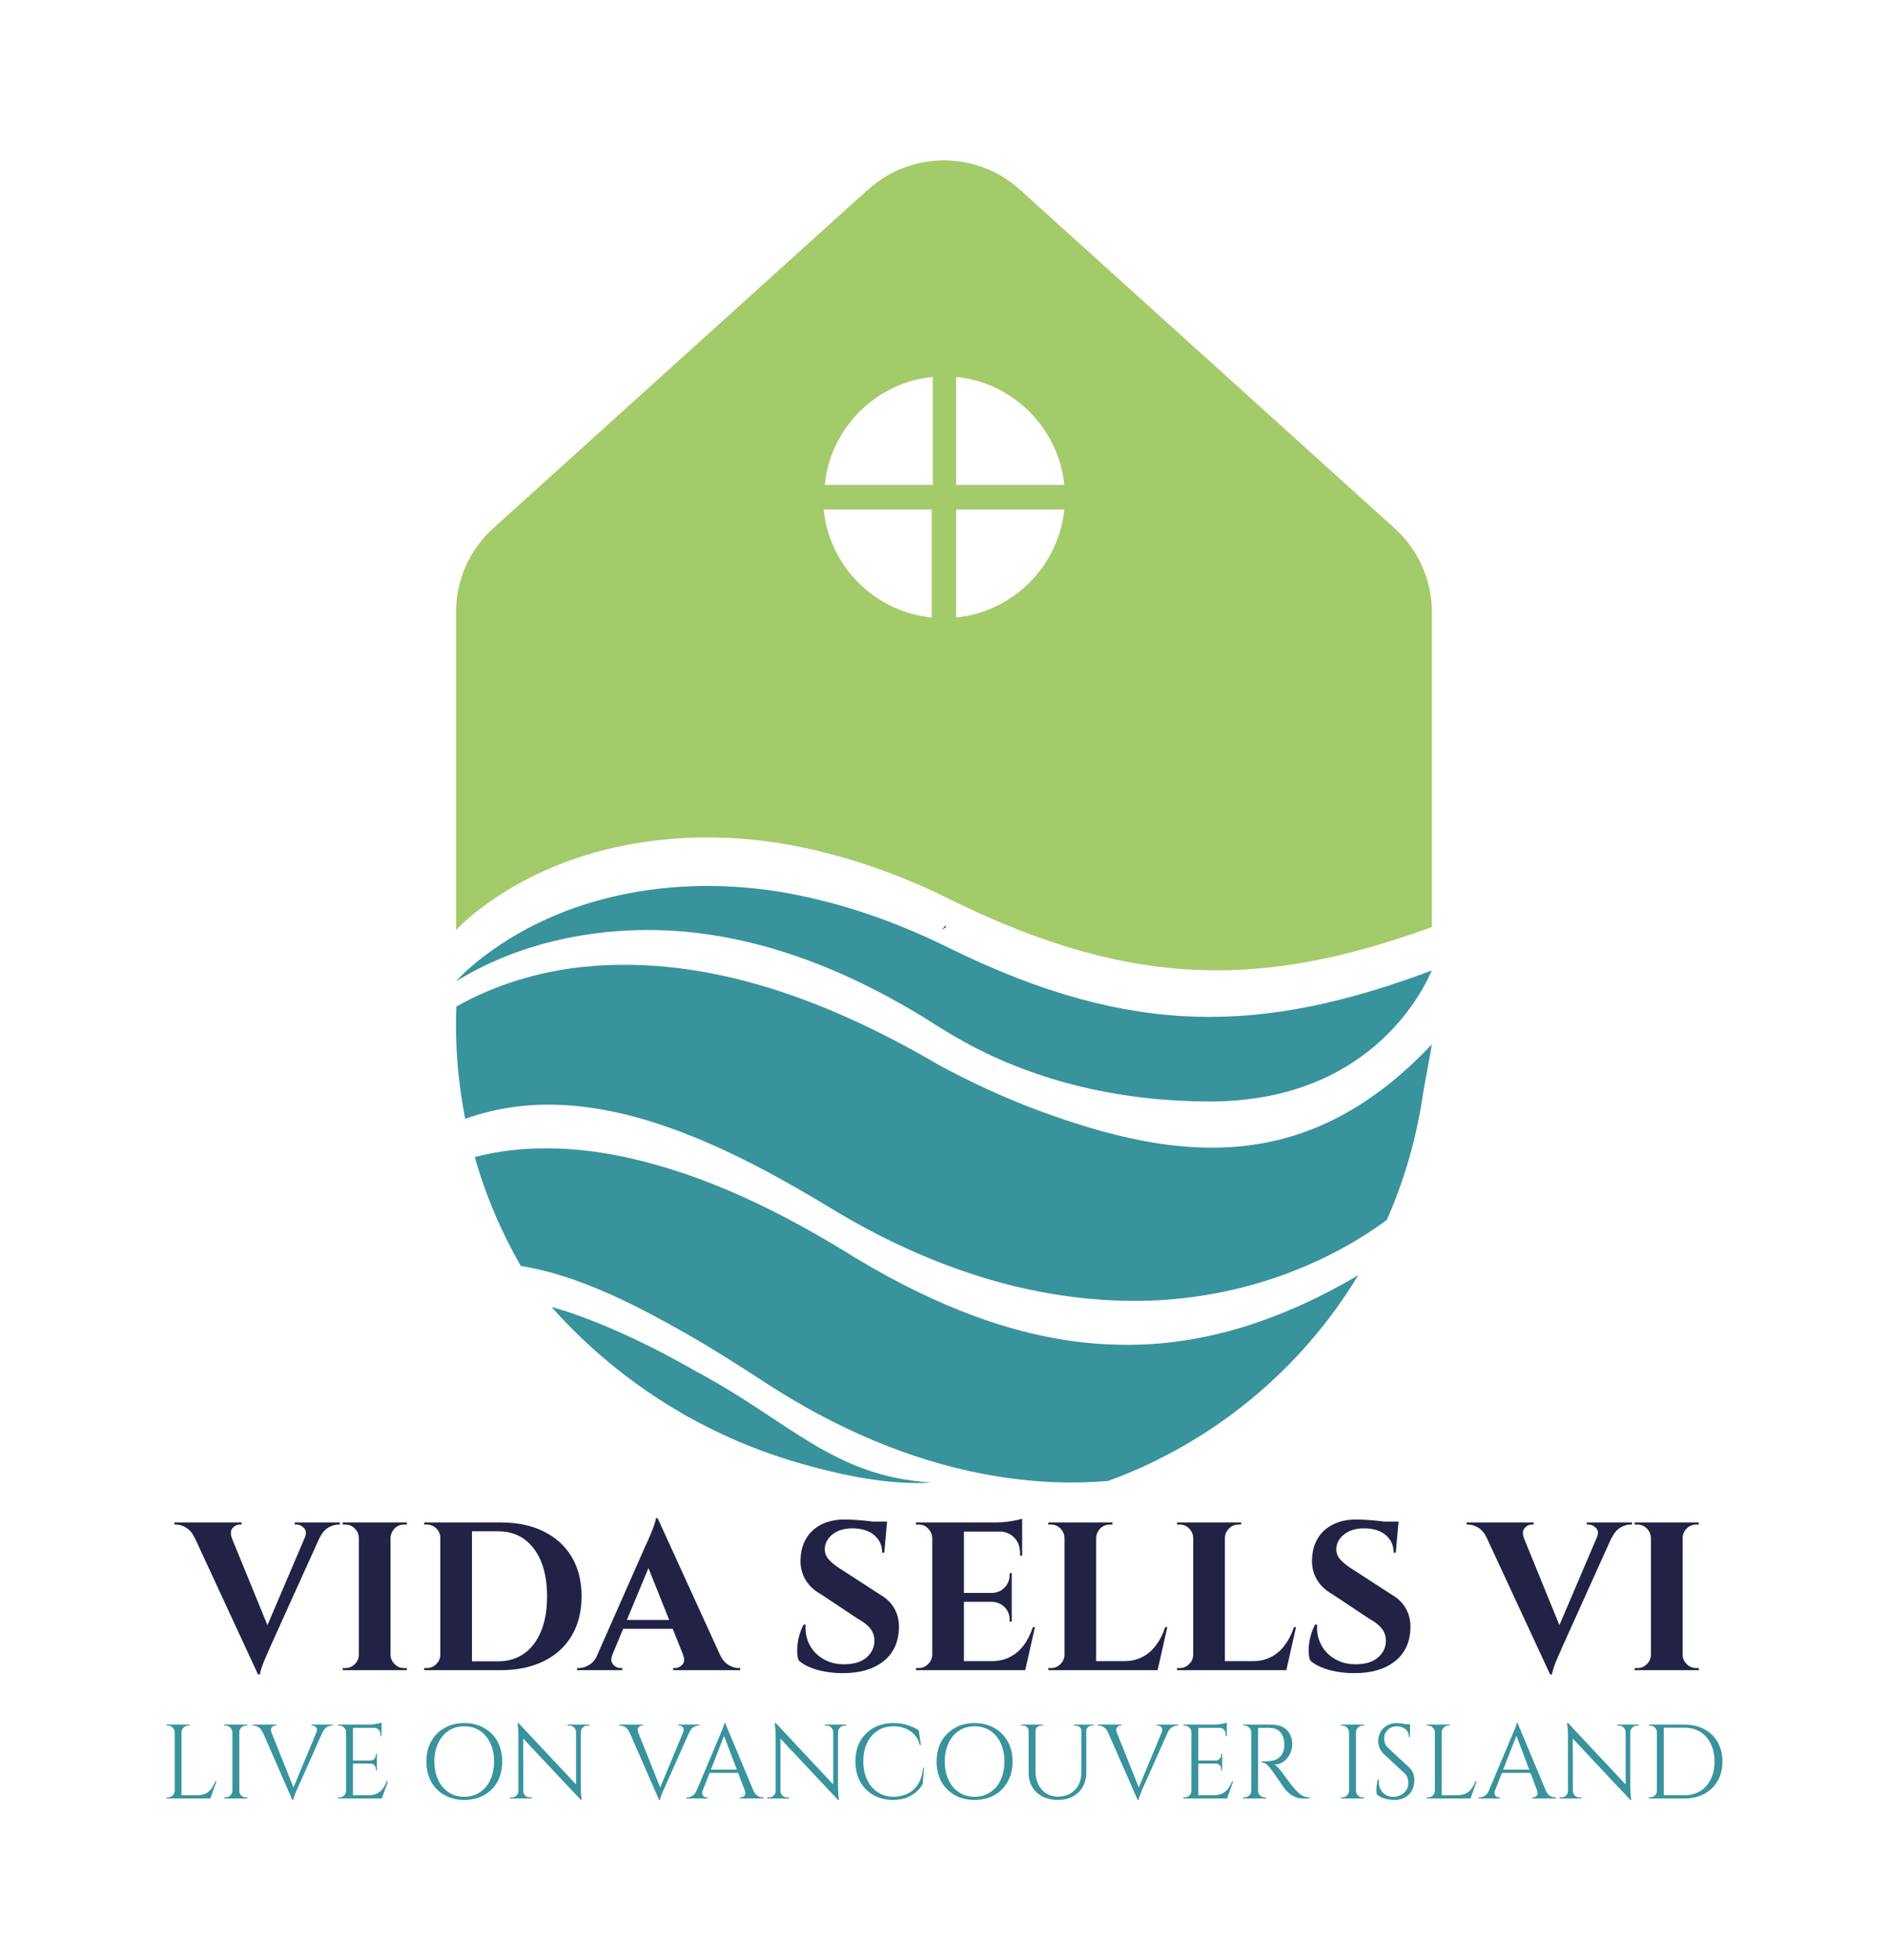 <svg xmlns="http://www.w3.org/2000/svg" version="1.1" xmlns:xlink="http://www.w3.org/1999/xlink" xmlns:svgjs="http://svgjs.dev/svgjs" viewBox="0 0 13.421 13.933"><g transform="matrix(1,0,0,1,1.139,10.791)"><g><path d=" M 0.695 1.11 L 0.199 0.039 L 0.467 0.039 L 0.787 0.821 L 0.695 1.11 M 0.695 1.11 L 0.691 0.927 L 1.072 0.034 L 1.18 0.034 L 0.782 0.914 Q 0.779 0.923 0.768 0.947 Q 0.757 0.972 0.743 1.004 Q 0.73 1.035 0.72 1.064 Q 0.71 1.094 0.709 1.11 L 0.695 1.11 M 1.027 0.14 Q 1.046 0.095 1.022 0.07 Q 0.998 0.045 0.97 0.045 L 0.956 0.045 L 0.956 0.03 L 1.277 0.03 L 1.277 0.045 Q 1.277 0.045 1.27 0.045 Q 1.264 0.045 1.264 0.045 Q 1.231 0.045 1.194 0.067 Q 1.157 0.089 1.133 0.14 L 1.027 0.14 M 0.509 0.14 L 0.245 0.14 Q 0.221 0.089 0.184 0.067 Q 0.148 0.045 0.113 0.045 Q 0.113 0.045 0.107 0.045 Q 0.101 0.045 0.101 0.045 L 0.101 0.03 L 0.578 0.03 L 0.578 0.045 L 0.565 0.045 Q 0.536 0.045 0.514 0.07 Q 0.493 0.095 0.509 0.14 M 1.637 0.03 L 1.637 1.08 L 1.412 1.08 L 1.412 0.03 L 1.637 0.03 M 1.417 0.971 L 1.417 1.08 L 1.297 1.08 L 1.297 1.065 Q 1.297 1.065 1.306 1.065 Q 1.316 1.065 1.316 1.065 Q 1.355 1.065 1.383 1.037 Q 1.411 1.01 1.412 0.971 L 1.417 0.971 M 1.417 0.14 L 1.412 0.14 Q 1.411 0.101 1.383 0.073 Q 1.355 0.045 1.316 0.045 Q 1.316 0.045 1.306 0.045 Q 1.297 0.045 1.297 0.045 L 1.297 0.03 L 1.417 0.03 L 1.417 0.14 M 1.633 0.971 L 1.637 0.971 Q 1.639 1.01 1.666 1.037 Q 1.694 1.065 1.733 1.065 Q 1.733 1.065 1.742 1.065 Q 1.751 1.065 1.753 1.065 L 1.753 1.08 L 1.633 1.08 L 1.633 0.971 M 1.633 0.14 L 1.633 0.03 L 1.753 0.03 L 1.753 0.045 Q 1.751 0.045 1.742 0.045 Q 1.733 0.045 1.733 0.045 Q 1.694 0.045 1.666 0.073 Q 1.639 0.101 1.637 0.14 L 1.633 0.14 M 2.42 0.03 Q 2.597 0.03 2.726 0.094 Q 2.855 0.158 2.925 0.275 Q 2.995 0.393 2.995 0.555 Q 2.995 0.717 2.925 0.835 Q 2.855 0.953 2.726 1.016 Q 2.597 1.08 2.42 1.08 L 2.063 1.08 L 2.062 1.017 Q 2.105 1.017 2.152 1.017 Q 2.2 1.017 2.244 1.017 Q 2.288 1.017 2.324 1.017 Q 2.36 1.017 2.381 1.017 Q 2.402 1.017 2.402 1.017 Q 2.51 1.017 2.588 0.961 Q 2.666 0.905 2.708 0.801 Q 2.75 0.698 2.75 0.555 Q 2.75 0.413 2.708 0.309 Q 2.666 0.206 2.588 0.149 Q 2.51 0.093 2.402 0.093 Q 2.402 0.093 2.38 0.093 Q 2.359 0.093 2.321 0.093 Q 2.284 0.093 2.237 0.093 Q 2.191 0.093 2.141 0.093 Q 2.092 0.093 2.047 0.093 L 2.047 0.03 L 2.42 0.03 M 2.216 0.03 L 2.216 1.08 L 1.991 1.08 L 1.991 0.03 L 2.216 0.03 M 1.996 0.971 L 1.996 1.08 L 1.876 1.08 L 1.876 1.065 Q 1.876 1.065 1.885 1.065 Q 1.895 1.065 1.895 1.065 Q 1.934 1.065 1.962 1.037 Q 1.99 1.01 1.991 0.971 L 1.996 0.971 M 1.996 0.14 L 1.991 0.14 Q 1.991 0.101 1.963 0.073 Q 1.934 0.045 1.895 0.045 Q 1.895 0.045 1.886 0.045 Q 1.877 0.045 1.877 0.045 L 1.876 0.03 L 1.996 0.03 L 1.996 0.14 M 3.536 0 L 4.025 1.071 L 3.757 1.071 L 3.445 0.29 L 3.536 0 M 3.214 0.971 Q 3.202 1.001 3.209 1.022 Q 3.217 1.042 3.235 1.054 Q 3.253 1.065 3.271 1.065 L 3.284 1.065 L 3.284 1.08 L 2.963 1.08 L 2.963 1.065 Q 2.963 1.065 2.97 1.065 Q 2.977 1.065 2.977 1.065 Q 3.011 1.065 3.048 1.043 Q 3.085 1.022 3.109 0.971 L 3.214 0.971 M 3.536 0 L 3.542 0.183 L 3.17 1.076 L 3.061 1.076 L 3.449 0.197 Q 3.454 0.188 3.465 0.163 Q 3.476 0.138 3.489 0.107 Q 3.502 0.075 3.512 0.046 Q 3.523 0.016 3.523 0 L 3.536 0 M 3.694 0.723 L 3.694 0.786 L 3.253 0.786 L 3.253 0.723 L 3.694 0.723 M 3.716 0.971 L 3.979 0.971 Q 4.004 1.022 4.04 1.043 Q 4.076 1.065 4.111 1.065 Q 4.111 1.065 4.117 1.065 Q 4.123 1.065 4.123 1.065 L 4.123 1.08 L 3.646 1.08 L 3.646 1.065 L 3.659 1.065 Q 3.689 1.065 3.712 1.04 Q 3.734 1.016 3.716 0.971 M 4.868 0.009 Q 4.898 0.009 4.942 0.012 Q 4.987 0.015 5.034 0.02 Q 5.081 0.026 5.116 0.031 Q 5.152 0.036 5.165 0.042 L 5.147 0.245 L 5.132 0.245 Q 5.132 0.167 5.074 0.119 Q 5.017 0.072 4.921 0.072 Q 4.834 0.072 4.78 0.114 Q 4.727 0.156 4.724 0.216 Q 4.723 0.261 4.753 0.294 Q 4.783 0.327 4.829 0.356 L 5.116 0.542 Q 5.185 0.581 5.22 0.644 Q 5.255 0.707 5.251 0.791 Q 5.243 0.938 5.138 1.019 Q 5.033 1.101 4.853 1.101 Q 4.787 1.101 4.725 1.09 Q 4.663 1.079 4.615 1.058 Q 4.567 1.038 4.538 1.01 Q 4.526 0.977 4.528 0.93 Q 4.529 0.884 4.542 0.836 Q 4.555 0.788 4.574 0.756 L 4.588 0.756 Q 4.582 0.833 4.615 0.898 Q 4.649 0.963 4.714 1.001 Q 4.78 1.04 4.87 1.038 Q 4.969 1.036 5.023 0.988 Q 5.077 0.939 5.077 0.87 Q 5.077 0.824 5.049 0.786 Q 5.021 0.749 4.958 0.714 L 4.696 0.54 Q 4.616 0.495 4.58 0.425 Q 4.544 0.354 4.553 0.272 Q 4.559 0.194 4.598 0.134 Q 4.637 0.075 4.705 0.042 Q 4.774 0.009 4.868 0.009 M 5.167 0.024 L 5.164 0.056 L 4.987 0.056 L 4.987 0.024 L 5.167 0.024 M 5.713 0.03 L 5.713 1.08 L 5.488 1.08 L 5.488 0.03 L 5.713 0.03 M 6.109 1.016 L 6.145 1.08 L 5.708 1.08 L 5.708 1.016 L 6.109 1.016 M 6.053 0.531 L 6.053 0.594 L 5.708 0.594 L 5.708 0.531 L 6.053 0.531 M 6.127 0.03 L 6.127 0.095 L 5.708 0.095 L 5.708 0.03 L 6.127 0.03 M 6.218 0.774 L 6.149 1.08 L 5.855 1.08 L 5.909 1.016 Q 5.984 1.016 6.041 0.986 Q 6.098 0.957 6.139 0.902 Q 6.179 0.848 6.203 0.774 L 6.218 0.774 M 6.053 0.591 L 6.053 0.735 L 6.038 0.735 L 6.038 0.722 Q 6.038 0.667 6.002 0.632 Q 5.966 0.596 5.911 0.594 L 5.911 0.591 L 6.053 0.591 M 6.053 0.39 L 6.053 0.534 L 5.911 0.534 L 5.911 0.531 Q 5.966 0.53 6.002 0.493 Q 6.038 0.456 6.038 0.402 L 6.038 0.39 L 6.053 0.39 M 6.127 0.09 L 6.127 0.266 L 6.112 0.266 L 6.112 0.248 Q 6.112 0.179 6.07 0.137 Q 6.029 0.095 5.959 0.093 L 5.959 0.09 L 6.127 0.09 M 6.127 0.003 L 6.127 0.046 L 5.944 0.03 Q 5.977 0.03 6.013 0.026 Q 6.05 0.021 6.082 0.015 Q 6.113 0.009 6.127 0.003 M 5.492 0.971 L 5.492 1.08 L 5.372 1.08 L 5.372 1.065 Q 5.372 1.065 5.382 1.065 Q 5.392 1.065 5.392 1.065 Q 5.431 1.065 5.458 1.037 Q 5.486 1.01 5.488 0.971 L 5.492 0.971 M 5.492 0.14 L 5.488 0.14 Q 5.486 0.101 5.458 0.073 Q 5.431 0.045 5.392 0.045 Q 5.392 0.045 5.382 0.045 Q 5.372 0.045 5.372 0.045 L 5.372 0.03 L 5.492 0.03 L 5.492 0.14 M 6.653 0.03 L 6.653 1.08 L 6.428 1.08 L 6.428 0.03 L 6.653 0.03 M 7.049 1.016 L 7.085 1.08 L 6.649 1.08 L 6.649 1.016 L 7.049 1.016 M 7.159 0.774 L 7.09 1.08 L 6.796 1.08 L 6.85 1.016 Q 6.925 1.016 6.982 0.986 Q 7.039 0.957 7.079 0.902 Q 7.12 0.848 7.144 0.774 L 7.159 0.774 M 6.433 0.971 L 6.433 1.08 L 6.313 1.08 L 6.313 1.065 Q 6.313 1.065 6.322 1.065 Q 6.332 1.065 6.332 1.065 Q 6.371 1.065 6.399 1.037 Q 6.427 1.01 6.428 0.971 L 6.433 0.971 M 6.433 0.14 L 6.428 0.14 Q 6.427 0.101 6.399 0.073 Q 6.371 0.045 6.332 0.045 Q 6.332 0.045 6.322 0.045 Q 6.313 0.045 6.313 0.045 L 6.313 0.03 L 6.433 0.03 L 6.433 0.14 M 6.649 0.14 L 6.649 0.03 L 6.769 0.03 L 6.769 0.045 Q 6.767 0.045 6.758 0.045 Q 6.749 0.045 6.749 0.045 Q 6.71 0.045 6.682 0.073 Q 6.655 0.101 6.653 0.14 L 6.649 0.14 M 7.568 0.03 L 7.568 1.08 L 7.343 1.08 L 7.343 0.03 L 7.568 0.03 M 7.964 1.016 L 8 1.08 L 7.564 1.08 L 7.564 1.016 L 7.964 1.016 M 8.074 0.774 L 8.005 1.08 L 7.711 1.08 L 7.765 1.016 Q 7.84 1.016 7.897 0.986 Q 7.954 0.957 7.994 0.902 Q 8.035 0.848 8.059 0.774 L 8.074 0.774 M 7.348 0.971 L 7.348 1.08 L 7.228 1.08 L 7.228 1.065 Q 7.228 1.065 7.238 1.065 Q 7.247 1.065 7.247 1.065 Q 7.286 1.065 7.314 1.037 Q 7.342 1.01 7.343 0.971 L 7.348 0.971 M 7.348 0.14 L 7.343 0.14 Q 7.342 0.101 7.314 0.073 Q 7.286 0.045 7.247 0.045 Q 7.247 0.045 7.238 0.045 Q 7.228 0.045 7.228 0.045 L 7.228 0.03 L 7.348 0.03 L 7.348 0.14 M 7.564 0.14 L 7.564 0.03 L 7.684 0.03 L 7.684 0.045 Q 7.682 0.045 7.673 0.045 Q 7.664 0.045 7.664 0.045 Q 7.625 0.045 7.598 0.073 Q 7.57 0.101 7.568 0.14 L 7.564 0.14 M 8.504 0.009 Q 8.534 0.009 8.579 0.012 Q 8.623 0.015 8.67 0.02 Q 8.717 0.026 8.753 0.031 Q 8.788 0.036 8.801 0.042 L 8.783 0.245 L 8.768 0.245 Q 8.768 0.167 8.711 0.119 Q 8.653 0.072 8.557 0.072 Q 8.47 0.072 8.417 0.114 Q 8.363 0.156 8.36 0.216 Q 8.359 0.261 8.389 0.294 Q 8.419 0.327 8.465 0.356 L 8.752 0.542 Q 8.821 0.581 8.856 0.644 Q 8.891 0.707 8.887 0.791 Q 8.879 0.938 8.774 1.019 Q 8.669 1.101 8.489 1.101 Q 8.423 1.101 8.361 1.09 Q 8.299 1.079 8.251 1.058 Q 8.203 1.038 8.174 1.01 Q 8.162 0.977 8.164 0.93 Q 8.165 0.884 8.178 0.836 Q 8.191 0.788 8.21 0.756 L 8.224 0.756 Q 8.218 0.833 8.252 0.898 Q 8.285 0.963 8.351 1.001 Q 8.416 1.04 8.506 1.038 Q 8.605 1.036 8.659 0.988 Q 8.713 0.939 8.713 0.87 Q 8.713 0.824 8.685 0.786 Q 8.657 0.749 8.594 0.714 L 8.332 0.54 Q 8.252 0.495 8.216 0.425 Q 8.18 0.354 8.189 0.272 Q 8.195 0.194 8.234 0.134 Q 8.273 0.075 8.342 0.042 Q 8.41 0.009 8.504 0.009 M 8.803 0.024 L 8.8 0.056 L 8.623 0.056 L 8.623 0.024 L 8.803 0.024 M 9.88 1.11 L 9.383 0.039 L 9.652 0.039 L 9.971 0.821 L 9.88 1.11 M 9.88 1.11 L 9.875 0.927 L 10.256 0.034 L 10.364 0.034 L 9.967 0.914 Q 9.964 0.923 9.953 0.947 Q 9.941 0.972 9.928 1.004 Q 9.914 1.035 9.905 1.064 Q 9.895 1.094 9.893 1.11 L 9.88 1.11 M 10.211 0.14 Q 10.231 0.095 10.207 0.07 Q 10.183 0.045 10.154 0.045 L 10.141 0.045 L 10.141 0.03 L 10.462 0.03 L 10.462 0.045 Q 10.462 0.045 10.455 0.045 Q 10.448 0.045 10.448 0.045 Q 10.415 0.045 10.379 0.067 Q 10.342 0.089 10.318 0.14 L 10.211 0.14 M 9.694 0.14 L 9.43 0.14 Q 9.406 0.089 9.369 0.067 Q 9.332 0.045 9.298 0.045 Q 9.298 0.045 9.292 0.045 Q 9.286 0.045 9.286 0.045 L 9.286 0.03 L 9.763 0.03 L 9.763 0.045 L 9.749 0.045 Q 9.721 0.045 9.699 0.07 Q 9.677 0.095 9.694 0.14 M 10.822 0.03 L 10.822 1.08 L 10.597 1.08 L 10.597 0.03 L 10.822 0.03 M 10.601 0.971 L 10.601 1.08 L 10.481 1.08 L 10.481 1.065 Q 10.481 1.065 10.491 1.065 Q 10.501 1.065 10.501 1.065 Q 10.54 1.065 10.568 1.037 Q 10.595 1.01 10.597 0.971 L 10.601 0.971 M 10.601 0.14 L 10.597 0.14 Q 10.595 0.101 10.568 0.073 Q 10.54 0.045 10.501 0.045 Q 10.501 0.045 10.491 0.045 Q 10.481 0.045 10.481 0.045 L 10.481 0.03 L 10.601 0.03 L 10.601 0.14 M 10.817 0.971 L 10.822 0.971 Q 10.823 1.01 10.851 1.037 Q 10.879 1.065 10.918 1.065 Q 10.918 1.065 10.927 1.065 Q 10.936 1.065 10.937 1.065 L 10.937 1.08 L 10.817 1.08 L 10.817 0.971 M 10.817 0.14 L 10.817 0.03 L 10.937 0.03 L 10.937 0.045 Q 10.936 0.045 10.927 0.045 Q 10.918 0.045 10.918 0.045 Q 10.879 0.045 10.851 0.073 Q 10.823 0.101 10.822 0.14 L 10.817 0.14" fill="#212245" fill-rule="nonzero"></path></g><g><path d=" M 0.151 1.467 L 0.151 1.992 L 0.103 1.992 L 0.103 1.467 L 0.151 1.467 M 0.354 1.969 L 0.354 1.992 L 0.149 1.992 L 0.149 1.969 L 0.354 1.969 M 0.4 1.87 L 0.356 1.992 L 0.232 1.992 L 0.259 1.969 Q 0.298 1.969 0.324 1.956 Q 0.349 1.944 0.364 1.921 Q 0.38 1.899 0.392 1.87 L 0.4 1.87 M 0.105 1.937 L 0.105 1.992 L 0.045 1.992 L 0.045 1.984 Q 0.045 1.984 0.05 1.984 Q 0.055 1.984 0.055 1.984 Q 0.074 1.984 0.088 1.971 Q 0.102 1.957 0.103 1.937 L 0.105 1.937 M 0.105 1.522 L 0.103 1.522 Q 0.102 1.502 0.088 1.488 Q 0.074 1.474 0.055 1.474 Q 0.055 1.474 0.05 1.474 Q 0.045 1.474 0.045 1.474 L 0.045 1.467 L 0.105 1.467 L 0.105 1.522 M 0.149 1.522 L 0.149 1.467 L 0.209 1.467 L 0.209 1.474 Q 0.208 1.474 0.204 1.474 Q 0.2 1.474 0.2 1.474 Q 0.18 1.474 0.166 1.488 Q 0.152 1.502 0.151 1.522 L 0.149 1.522 M 0.562 1.467 L 0.562 1.992 L 0.513 1.992 L 0.513 1.467 L 0.562 1.467 M 0.515 1.937 L 0.515 1.992 L 0.455 1.992 L 0.455 1.984 Q 0.455 1.984 0.46 1.984 Q 0.465 1.984 0.465 1.984 Q 0.484 1.984 0.498 1.971 Q 0.512 1.957 0.513 1.937 L 0.515 1.937 M 0.515 1.522 L 0.513 1.522 Q 0.512 1.502 0.498 1.488 Q 0.484 1.474 0.465 1.474 Q 0.465 1.474 0.46 1.474 Q 0.455 1.474 0.455 1.474 L 0.455 1.467 L 0.515 1.467 L 0.515 1.522 M 0.559 1.937 L 0.562 1.937 Q 0.562 1.957 0.576 1.971 Q 0.59 1.984 0.61 1.984 Q 0.61 1.984 0.614 1.984 Q 0.619 1.984 0.619 1.984 L 0.619 1.992 L 0.559 1.992 L 0.559 1.937 M 0.559 1.522 L 0.559 1.467 L 0.619 1.467 L 0.619 1.474 Q 0.619 1.474 0.614 1.474 Q 0.61 1.474 0.61 1.474 Q 0.59 1.474 0.576 1.488 Q 0.562 1.502 0.562 1.522 L 0.559 1.522 M 0.939 2.002 L 0.707 1.471 L 0.77 1.471 L 0.954 1.931 L 0.939 2.002 M 0.939 2.002 L 0.932 1.95 L 1.132 1.469 L 1.177 1.469 L 0.974 1.925 Q 0.974 1.925 0.969 1.935 Q 0.965 1.944 0.96 1.957 Q 0.954 1.971 0.95 1.984 Q 0.946 1.996 0.946 2.002 L 0.939 2.002 M 1.111 1.521 Q 1.119 1.498 1.108 1.486 Q 1.097 1.474 1.082 1.474 L 1.076 1.474 L 1.076 1.467 L 1.226 1.467 L 1.226 1.474 Q 1.226 1.474 1.223 1.474 Q 1.22 1.474 1.22 1.474 Q 1.203 1.474 1.184 1.485 Q 1.166 1.496 1.154 1.522 L 1.111 1.521 M 0.791 1.521 L 0.728 1.522 Q 0.717 1.496 0.698 1.485 Q 0.68 1.474 0.662 1.474 Q 0.662 1.474 0.659 1.474 Q 0.656 1.474 0.656 1.474 L 0.656 1.467 L 0.825 1.467 L 0.825 1.474 L 0.818 1.474 Q 0.804 1.474 0.793 1.486 Q 0.782 1.498 0.791 1.521 M 1.37 1.467 L 1.37 1.992 L 1.321 1.992 L 1.321 1.467 L 1.37 1.467 M 1.573 1.969 L 1.573 1.992 L 1.368 1.992 L 1.368 1.969 L 1.573 1.969 M 1.54 1.722 L 1.54 1.744 L 1.368 1.744 L 1.368 1.722 L 1.54 1.722 M 1.573 1.467 L 1.573 1.49 L 1.368 1.49 L 1.368 1.467 L 1.573 1.467 M 1.619 1.87 L 1.575 1.992 L 1.45 1.992 L 1.478 1.969 Q 1.517 1.969 1.542 1.956 Q 1.567 1.944 1.583 1.921 Q 1.599 1.899 1.611 1.87 L 1.619 1.87 M 1.54 1.743 L 1.54 1.792 L 1.533 1.792 L 1.533 1.781 Q 1.533 1.766 1.522 1.755 Q 1.512 1.744 1.497 1.744 L 1.497 1.743 L 1.54 1.743 M 1.54 1.674 L 1.54 1.723 L 1.497 1.723 L 1.497 1.722 Q 1.512 1.721 1.522 1.71 Q 1.533 1.699 1.533 1.684 L 1.533 1.674 L 1.54 1.674 M 1.573 1.488 L 1.573 1.548 L 1.565 1.548 L 1.565 1.534 Q 1.565 1.516 1.552 1.503 Q 1.54 1.49 1.521 1.489 L 1.521 1.488 L 1.573 1.488 M 1.573 1.453 L 1.573 1.475 L 1.481 1.467 Q 1.498 1.467 1.516 1.465 Q 1.534 1.462 1.55 1.459 Q 1.566 1.456 1.573 1.453 M 1.324 1.937 L 1.324 1.992 L 1.264 1.992 L 1.264 1.984 Q 1.264 1.984 1.269 1.984 Q 1.274 1.984 1.274 1.984 Q 1.293 1.984 1.307 1.971 Q 1.321 1.957 1.321 1.937 L 1.324 1.937 M 1.324 1.522 L 1.321 1.522 Q 1.321 1.502 1.307 1.488 Q 1.293 1.474 1.274 1.474 Q 1.274 1.474 1.269 1.474 Q 1.264 1.474 1.264 1.474 L 1.264 1.467 L 1.324 1.467 L 1.324 1.522 M 2.161 1.456 Q 2.241 1.456 2.302 1.491 Q 2.363 1.525 2.397 1.586 Q 2.431 1.648 2.431 1.729 Q 2.431 1.811 2.397 1.873 Q 2.363 1.934 2.302 1.968 Q 2.241 2.002 2.161 2.002 Q 2.081 2.002 2.021 1.968 Q 1.96 1.934 1.926 1.873 Q 1.892 1.811 1.892 1.729 Q 1.892 1.648 1.926 1.586 Q 1.96 1.525 2.021 1.491 Q 2.081 1.456 2.161 1.456 M 2.161 1.98 Q 2.225 1.98 2.272 1.948 Q 2.32 1.917 2.346 1.861 Q 2.373 1.804 2.373 1.729 Q 2.373 1.654 2.346 1.598 Q 2.32 1.542 2.272 1.51 Q 2.225 1.479 2.161 1.479 Q 2.098 1.479 2.05 1.51 Q 2.003 1.542 1.976 1.598 Q 1.949 1.654 1.949 1.729 Q 1.949 1.804 1.976 1.861 Q 2.003 1.917 2.05 1.948 Q 2.098 1.98 2.161 1.98 M 2.547 1.456 L 2.983 1.921 L 2.99 2.002 L 2.554 1.538 L 2.547 1.456 M 2.549 1.939 L 2.549 1.992 L 2.486 1.992 L 2.486 1.984 Q 2.486 1.984 2.493 1.984 Q 2.5 1.984 2.501 1.984 Q 2.519 1.984 2.533 1.971 Q 2.546 1.957 2.546 1.939 L 2.549 1.939 M 2.581 1.939 Q 2.581 1.957 2.594 1.971 Q 2.608 1.984 2.627 1.984 Q 2.627 1.984 2.634 1.984 Q 2.641 1.984 2.641 1.984 L 2.641 1.992 L 2.579 1.992 L 2.579 1.939 L 2.581 1.939 M 2.547 1.456 L 2.58 1.498 L 2.581 1.992 L 2.546 1.992 L 2.546 1.549 Q 2.546 1.511 2.543 1.483 Q 2.54 1.456 2.54 1.456 L 2.547 1.456 M 2.99 1.467 L 2.99 1.906 Q 2.99 1.93 2.991 1.953 Q 2.993 1.975 2.994 1.989 Q 2.996 2.002 2.996 2.002 L 2.99 2.002 L 2.956 1.963 L 2.956 1.467 L 2.99 1.467 M 3.05 1.467 L 3.05 1.474 Q 3.05 1.474 3.043 1.474 Q 3.036 1.474 3.036 1.474 Q 3.017 1.474 3.004 1.488 Q 2.99 1.501 2.99 1.52 L 2.987 1.52 L 2.987 1.467 L 3.05 1.467 M 2.895 1.467 L 2.957 1.467 L 2.957 1.52 L 2.956 1.52 Q 2.955 1.501 2.942 1.488 Q 2.929 1.474 2.909 1.474 Q 2.909 1.474 2.903 1.474 Q 2.896 1.474 2.895 1.474 L 2.895 1.467 M 3.546 2.002 L 3.314 1.471 L 3.377 1.471 L 3.561 1.931 L 3.546 2.002 M 3.546 2.002 L 3.539 1.95 L 3.739 1.469 L 3.784 1.469 L 3.581 1.925 Q 3.581 1.925 3.576 1.935 Q 3.572 1.944 3.567 1.957 Q 3.561 1.971 3.557 1.984 Q 3.553 1.996 3.553 2.002 L 3.546 2.002 M 3.718 1.521 Q 3.726 1.498 3.715 1.486 Q 3.704 1.474 3.689 1.474 L 3.683 1.474 L 3.683 1.467 L 3.833 1.467 L 3.833 1.474 Q 3.833 1.474 3.83 1.474 Q 3.827 1.474 3.827 1.474 Q 3.81 1.474 3.791 1.485 Q 3.773 1.496 3.761 1.522 L 3.718 1.521 M 3.398 1.521 L 3.335 1.522 Q 3.324 1.496 3.305 1.485 Q 3.287 1.474 3.269 1.474 Q 3.269 1.474 3.266 1.474 Q 3.263 1.474 3.263 1.474 L 3.263 1.467 L 3.432 1.467 L 3.432 1.474 L 3.425 1.474 Q 3.411 1.474 3.4 1.486 Q 3.389 1.498 3.398 1.521 M 4.016 1.456 L 4.238 1.987 L 4.175 1.987 L 4.001 1.528 L 4.016 1.456 M 3.855 1.937 Q 3.85 1.952 3.854 1.963 Q 3.857 1.973 3.866 1.979 Q 3.875 1.984 3.884 1.984 L 3.89 1.984 L 3.89 1.992 L 3.74 1.992 L 3.74 1.984 Q 3.74 1.984 3.743 1.984 Q 3.746 1.984 3.746 1.984 Q 3.764 1.984 3.782 1.974 Q 3.8 1.963 3.812 1.937 L 3.855 1.937 M 4.016 1.456 L 4.023 1.509 L 3.835 1.99 L 3.79 1.99 L 3.982 1.534 Q 3.982 1.534 3.986 1.524 Q 3.99 1.515 3.996 1.501 Q 4.001 1.488 4.005 1.475 Q 4.01 1.462 4.01 1.456 L 4.016 1.456 M 4.122 1.787 L 4.122 1.81 L 3.887 1.81 L 3.887 1.787 L 4.122 1.787 M 4.156 1.937 L 4.217 1.937 Q 4.229 1.963 4.247 1.974 Q 4.266 1.984 4.283 1.984 Q 4.283 1.984 4.286 1.984 Q 4.289 1.984 4.289 1.984 L 4.289 1.992 L 4.121 1.992 L 4.121 1.984 L 4.127 1.984 Q 4.142 1.984 4.153 1.972 Q 4.164 1.96 4.156 1.937 M 4.376 1.456 L 4.811 1.921 L 4.818 2.002 L 4.382 1.538 L 4.376 1.456 M 4.377 1.939 L 4.377 1.992 L 4.315 1.992 L 4.315 1.984 Q 4.315 1.984 4.322 1.984 Q 4.328 1.984 4.329 1.984 Q 4.348 1.984 4.361 1.971 Q 4.375 1.957 4.375 1.939 L 4.377 1.939 M 4.409 1.939 Q 4.409 1.957 4.423 1.971 Q 4.436 1.984 4.455 1.984 Q 4.456 1.984 4.463 1.984 Q 4.469 1.984 4.469 1.984 L 4.469 1.992 L 4.407 1.992 L 4.407 1.939 L 4.409 1.939 M 4.376 1.456 L 4.409 1.498 L 4.409 1.992 L 4.375 1.992 L 4.375 1.549 Q 4.375 1.511 4.371 1.483 Q 4.368 1.456 4.368 1.456 L 4.376 1.456 M 4.818 1.467 L 4.818 1.906 Q 4.818 1.93 4.82 1.953 Q 4.821 1.975 4.823 1.989 Q 4.825 2.002 4.825 2.002 L 4.818 2.002 L 4.784 1.963 L 4.784 1.467 L 4.818 1.467 M 4.878 1.467 L 4.878 1.474 Q 4.878 1.474 4.871 1.474 Q 4.865 1.474 4.865 1.474 Q 4.846 1.474 4.832 1.488 Q 4.819 1.501 4.818 1.52 L 4.816 1.52 L 4.816 1.467 L 4.878 1.467 M 4.724 1.467 L 4.786 1.467 L 4.786 1.52 L 4.784 1.52 Q 4.784 1.501 4.77 1.488 Q 4.757 1.474 4.738 1.474 Q 4.738 1.474 4.731 1.474 Q 4.724 1.474 4.724 1.474 L 4.724 1.467 M 5.429 1.773 L 5.42 1.891 Q 5.401 1.923 5.371 1.948 Q 5.341 1.973 5.301 1.988 Q 5.261 2.002 5.209 2.002 Q 5.131 2.002 5.071 1.968 Q 5.01 1.934 4.976 1.873 Q 4.942 1.812 4.942 1.729 Q 4.942 1.647 4.975 1.586 Q 5.009 1.525 5.07 1.491 Q 5.131 1.456 5.214 1.456 Q 5.269 1.456 5.314 1.471 Q 5.359 1.486 5.392 1.507 L 5.407 1.613 L 5.4 1.613 Q 5.383 1.547 5.332 1.513 Q 5.281 1.479 5.214 1.479 Q 5.148 1.479 5.1 1.51 Q 5.051 1.541 5.025 1.597 Q 4.998 1.653 4.998 1.728 Q 4.998 1.803 5.025 1.859 Q 5.051 1.915 5.099 1.947 Q 5.146 1.978 5.209 1.98 Q 5.263 1.98 5.308 1.96 Q 5.353 1.94 5.384 1.895 Q 5.415 1.849 5.423 1.773 L 5.429 1.773 M 5.789 1.456 Q 5.869 1.456 5.93 1.491 Q 5.99 1.525 6.024 1.586 Q 6.059 1.648 6.059 1.729 Q 6.059 1.811 6.024 1.873 Q 5.99 1.934 5.93 1.968 Q 5.869 2.002 5.789 2.002 Q 5.709 2.002 5.648 1.968 Q 5.588 1.934 5.553 1.873 Q 5.519 1.811 5.519 1.729 Q 5.519 1.648 5.553 1.586 Q 5.588 1.525 5.648 1.491 Q 5.709 1.456 5.789 1.456 M 5.789 1.98 Q 5.852 1.98 5.9 1.948 Q 5.948 1.917 5.974 1.861 Q 6.001 1.804 6.001 1.729 Q 6.001 1.654 5.974 1.598 Q 5.948 1.542 5.9 1.51 Q 5.852 1.479 5.789 1.479 Q 5.726 1.479 5.678 1.51 Q 5.63 1.542 5.604 1.598 Q 5.577 1.654 5.577 1.729 Q 5.577 1.804 5.604 1.861 Q 5.63 1.917 5.678 1.948 Q 5.726 1.98 5.789 1.98 M 6.222 1.467 L 6.222 1.797 Q 6.222 1.851 6.242 1.892 Q 6.262 1.933 6.298 1.956 Q 6.334 1.979 6.381 1.979 Q 6.431 1.979 6.469 1.957 Q 6.506 1.936 6.527 1.897 Q 6.548 1.858 6.548 1.807 L 6.548 1.467 L 6.583 1.467 L 6.583 1.807 Q 6.583 1.865 6.558 1.909 Q 6.533 1.953 6.487 1.978 Q 6.442 2.002 6.381 2.002 Q 6.319 2.002 6.272 1.978 Q 6.225 1.954 6.199 1.91 Q 6.173 1.866 6.173 1.807 L 6.173 1.467 L 6.222 1.467 M 6.175 1.467 L 6.175 1.512 L 6.173 1.512 Q 6.173 1.495 6.162 1.485 Q 6.15 1.474 6.133 1.474 Q 6.133 1.474 6.127 1.474 Q 6.121 1.474 6.121 1.474 L 6.121 1.467 L 6.175 1.467 M 6.274 1.467 L 6.274 1.474 Q 6.274 1.474 6.268 1.474 Q 6.262 1.474 6.262 1.474 Q 6.245 1.474 6.234 1.485 Q 6.222 1.495 6.222 1.512 L 6.22 1.512 L 6.22 1.467 L 6.274 1.467 M 6.55 1.467 L 6.55 1.512 L 6.548 1.512 Q 6.548 1.495 6.537 1.485 Q 6.525 1.474 6.508 1.474 Q 6.508 1.474 6.502 1.474 Q 6.496 1.474 6.496 1.474 L 6.496 1.467 L 6.55 1.467 M 6.635 1.467 L 6.635 1.474 Q 6.635 1.474 6.629 1.474 Q 6.623 1.474 6.623 1.474 Q 6.607 1.474 6.595 1.485 Q 6.583 1.495 6.583 1.512 L 6.582 1.512 L 6.582 1.467 L 6.635 1.467 M 6.948 2.002 L 6.715 1.471 L 6.779 1.471 L 6.963 1.931 L 6.948 2.002 M 6.948 2.002 L 6.941 1.95 L 7.141 1.469 L 7.186 1.469 L 6.982 1.925 Q 6.982 1.925 6.978 1.935 Q 6.974 1.944 6.969 1.957 Q 6.963 1.971 6.959 1.984 Q 6.955 1.996 6.955 2.002 L 6.948 2.002 M 7.12 1.521 Q 7.128 1.498 7.117 1.486 Q 7.105 1.474 7.091 1.474 L 7.084 1.474 L 7.084 1.467 L 7.235 1.467 L 7.235 1.474 Q 7.235 1.474 7.232 1.474 Q 7.228 1.474 7.228 1.474 Q 7.212 1.474 7.193 1.485 Q 7.174 1.496 7.162 1.522 L 7.12 1.521 M 6.799 1.521 L 6.737 1.522 Q 6.726 1.496 6.707 1.485 Q 6.688 1.474 6.671 1.474 Q 6.671 1.474 6.668 1.474 Q 6.665 1.474 6.665 1.474 L 6.665 1.467 L 6.834 1.467 L 6.834 1.474 L 6.827 1.474 Q 6.813 1.474 6.802 1.486 Q 6.791 1.498 6.799 1.521 M 7.379 1.467 L 7.379 1.992 L 7.33 1.992 L 7.33 1.467 L 7.379 1.467 M 7.582 1.969 L 7.582 1.992 L 7.377 1.992 L 7.377 1.969 L 7.582 1.969 M 7.549 1.722 L 7.549 1.744 L 7.377 1.744 L 7.377 1.722 L 7.549 1.722 M 7.582 1.467 L 7.582 1.49 L 7.377 1.49 L 7.377 1.467 L 7.582 1.467 M 7.627 1.87 L 7.584 1.992 L 7.459 1.992 L 7.486 1.969 Q 7.526 1.969 7.551 1.956 Q 7.576 1.944 7.592 1.921 Q 7.608 1.899 7.62 1.87 L 7.627 1.87 M 7.549 1.743 L 7.549 1.792 L 7.542 1.792 L 7.542 1.781 Q 7.542 1.766 7.531 1.755 Q 7.521 1.744 7.506 1.744 L 7.506 1.743 L 7.549 1.743 M 7.549 1.674 L 7.549 1.723 L 7.506 1.723 L 7.506 1.722 Q 7.521 1.721 7.531 1.71 Q 7.542 1.699 7.542 1.684 L 7.542 1.674 L 7.549 1.674 M 7.582 1.488 L 7.582 1.548 L 7.574 1.548 L 7.574 1.534 Q 7.574 1.516 7.561 1.503 Q 7.549 1.49 7.53 1.489 L 7.53 1.488 L 7.582 1.488 M 7.582 1.453 L 7.582 1.475 L 7.49 1.467 Q 7.507 1.467 7.525 1.465 Q 7.543 1.462 7.559 1.459 Q 7.575 1.456 7.582 1.453 M 7.333 1.937 L 7.333 1.992 L 7.273 1.992 L 7.273 1.984 Q 7.273 1.984 7.278 1.984 Q 7.282 1.984 7.282 1.984 Q 7.302 1.984 7.316 1.971 Q 7.33 1.957 7.33 1.937 L 7.333 1.937 M 7.333 1.522 L 7.33 1.522 Q 7.33 1.502 7.316 1.488 Q 7.302 1.474 7.282 1.474 Q 7.282 1.474 7.278 1.474 Q 7.273 1.474 7.273 1.474 L 7.273 1.467 L 7.333 1.467 L 7.333 1.522 M 7.795 1.467 L 7.9 1.467 Q 7.934 1.467 7.962 1.477 Q 7.989 1.486 8.008 1.505 Q 8.026 1.523 8.037 1.549 Q 8.047 1.575 8.047 1.608 Q 8.047 1.644 8.03 1.677 Q 8.013 1.71 7.984 1.731 Q 7.955 1.751 7.919 1.751 Q 7.932 1.756 7.947 1.773 Q 7.962 1.789 7.973 1.804 Q 7.973 1.804 7.983 1.818 Q 7.993 1.833 8.009 1.854 Q 8.024 1.875 8.04 1.895 Q 8.056 1.915 8.067 1.927 Q 8.082 1.944 8.097 1.957 Q 8.112 1.969 8.13 1.977 Q 8.147 1.984 8.169 1.984 L 8.169 1.992 L 8.128 1.992 Q 8.093 1.992 8.068 1.981 Q 8.043 1.971 8.026 1.956 Q 8.008 1.94 7.996 1.926 Q 7.994 1.923 7.984 1.909 Q 7.974 1.894 7.96 1.875 Q 7.946 1.855 7.933 1.835 Q 7.919 1.816 7.909 1.802 Q 7.9 1.788 7.898 1.786 Q 7.884 1.767 7.867 1.751 Q 7.849 1.735 7.829 1.735 L 7.829 1.728 Q 7.829 1.728 7.841 1.728 Q 7.852 1.729 7.869 1.728 Q 7.888 1.727 7.912 1.722 Q 7.935 1.717 7.955 1.7 Q 7.975 1.684 7.986 1.65 Q 7.988 1.642 7.99 1.629 Q 7.991 1.617 7.99 1.605 Q 7.99 1.554 7.965 1.524 Q 7.939 1.493 7.897 1.491 Q 7.876 1.489 7.854 1.49 Q 7.832 1.49 7.817 1.49 Q 7.802 1.49 7.802 1.49 Q 7.802 1.489 7.8 1.484 Q 7.798 1.478 7.797 1.473 Q 7.795 1.467 7.795 1.467 M 7.804 1.467 L 7.804 1.992 L 7.756 1.992 L 7.756 1.467 L 7.804 1.467 M 7.758 1.937 L 7.758 1.992 L 7.698 1.992 L 7.698 1.984 Q 7.698 1.984 7.703 1.984 Q 7.708 1.984 7.708 1.984 Q 7.727 1.984 7.741 1.971 Q 7.755 1.957 7.756 1.937 L 7.758 1.937 M 7.758 1.522 L 7.756 1.522 Q 7.755 1.502 7.741 1.488 Q 7.727 1.474 7.708 1.474 Q 7.708 1.474 7.703 1.474 Q 7.698 1.474 7.698 1.474 L 7.698 1.467 L 7.758 1.467 L 7.758 1.522 M 7.802 1.937 L 7.804 1.937 Q 7.804 1.957 7.819 1.971 Q 7.833 1.984 7.852 1.984 Q 7.852 1.984 7.857 1.984 Q 7.861 1.984 7.861 1.984 L 7.861 1.992 L 7.802 1.992 L 7.802 1.937 M 8.5 1.467 L 8.5 1.992 L 8.451 1.992 L 8.451 1.467 L 8.5 1.467 M 8.453 1.937 L 8.453 1.992 L 8.393 1.992 L 8.393 1.984 Q 8.393 1.984 8.398 1.984 Q 8.403 1.984 8.403 1.984 Q 8.422 1.984 8.436 1.971 Q 8.45 1.957 8.451 1.937 L 8.453 1.937 M 8.453 1.522 L 8.451 1.522 Q 8.45 1.502 8.436 1.488 Q 8.422 1.474 8.403 1.474 Q 8.403 1.474 8.398 1.474 Q 8.393 1.474 8.393 1.474 L 8.393 1.467 L 8.453 1.467 L 8.453 1.522 M 8.497 1.937 L 8.5 1.937 Q 8.5 1.957 8.514 1.971 Q 8.528 1.984 8.548 1.984 Q 8.548 1.984 8.552 1.984 Q 8.557 1.984 8.557 1.984 L 8.557 1.992 L 8.497 1.992 L 8.497 1.937 M 8.497 1.522 L 8.497 1.467 L 8.557 1.467 L 8.557 1.474 Q 8.557 1.474 8.552 1.474 Q 8.548 1.474 8.548 1.474 Q 8.528 1.474 8.514 1.488 Q 8.5 1.502 8.5 1.522 L 8.497 1.522 M 8.79 1.456 Q 8.802 1.456 8.816 1.458 Q 8.83 1.459 8.843 1.462 Q 8.856 1.465 8.867 1.467 Q 8.878 1.47 8.884 1.473 L 8.884 1.556 L 8.877 1.556 Q 8.877 1.52 8.852 1.5 Q 8.827 1.479 8.792 1.479 Q 8.751 1.479 8.725 1.505 Q 8.7 1.531 8.7 1.565 Q 8.7 1.579 8.706 1.599 Q 8.713 1.618 8.73 1.634 L 8.878 1.771 Q 8.9 1.792 8.908 1.816 Q 8.915 1.84 8.915 1.862 Q 8.915 1.924 8.877 1.963 Q 8.839 2.002 8.775 2.002 Q 8.757 2.002 8.733 1.999 Q 8.708 1.995 8.685 1.986 Q 8.662 1.976 8.647 1.961 Q 8.645 1.949 8.645 1.931 Q 8.645 1.913 8.648 1.893 Q 8.651 1.873 8.656 1.857 L 8.663 1.857 Q 8.659 1.895 8.673 1.924 Q 8.686 1.952 8.712 1.967 Q 8.738 1.981 8.771 1.98 Q 8.812 1.978 8.842 1.951 Q 8.872 1.924 8.872 1.879 Q 8.872 1.858 8.864 1.84 Q 8.857 1.822 8.842 1.81 L 8.698 1.676 Q 8.676 1.655 8.667 1.63 Q 8.658 1.605 8.658 1.583 Q 8.658 1.552 8.673 1.522 Q 8.688 1.493 8.718 1.475 Q 8.747 1.456 8.79 1.456 M 8.884 1.464 L 8.884 1.48 L 8.827 1.48 L 8.827 1.464 L 8.884 1.464 M 9.109 1.467 L 9.109 1.992 L 9.061 1.992 L 9.061 1.467 L 9.109 1.467 M 9.312 1.969 L 9.312 1.992 L 9.107 1.992 L 9.107 1.969 L 9.312 1.969 M 9.358 1.87 L 9.314 1.992 L 9.19 1.992 L 9.217 1.969 Q 9.256 1.969 9.282 1.956 Q 9.307 1.944 9.322 1.921 Q 9.338 1.899 9.35 1.87 L 9.358 1.87 M 9.063 1.937 L 9.063 1.992 L 9.003 1.992 L 9.003 1.984 Q 9.003 1.984 9.008 1.984 Q 9.013 1.984 9.013 1.984 Q 9.032 1.984 9.046 1.971 Q 9.06 1.957 9.061 1.937 L 9.063 1.937 M 9.063 1.522 L 9.061 1.522 Q 9.06 1.502 9.046 1.488 Q 9.032 1.474 9.013 1.474 Q 9.013 1.474 9.008 1.474 Q 9.003 1.474 9.003 1.474 L 9.003 1.467 L 9.063 1.467 L 9.063 1.522 M 9.107 1.522 L 9.107 1.467 L 9.167 1.467 L 9.167 1.474 Q 9.166 1.474 9.162 1.474 Q 9.157 1.474 9.157 1.474 Q 9.138 1.474 9.124 1.488 Q 9.11 1.502 9.109 1.522 L 9.107 1.522 M 9.649 1.456 L 9.871 1.987 L 9.807 1.987 L 9.634 1.528 L 9.649 1.456 M 9.487 1.937 Q 9.482 1.952 9.486 1.963 Q 9.49 1.973 9.498 1.979 Q 9.507 1.984 9.516 1.984 L 9.523 1.984 L 9.523 1.992 L 9.372 1.992 L 9.372 1.984 Q 9.372 1.984 9.375 1.984 Q 9.379 1.984 9.379 1.984 Q 9.396 1.984 9.414 1.974 Q 9.433 1.963 9.445 1.937 L 9.487 1.937 M 9.649 1.456 L 9.655 1.509 L 9.467 1.99 L 9.422 1.99 L 9.614 1.534 Q 9.614 1.534 9.618 1.524 Q 9.622 1.515 9.628 1.501 Q 9.634 1.488 9.638 1.475 Q 9.642 1.462 9.642 1.456 L 9.649 1.456 M 9.754 1.787 L 9.754 1.81 L 9.52 1.81 L 9.52 1.787 L 9.754 1.787 M 9.788 1.937 L 9.85 1.937 Q 9.861 1.963 9.88 1.974 Q 9.898 1.984 9.916 1.984 Q 9.916 1.984 9.919 1.984 Q 9.922 1.984 9.922 1.984 L 9.922 1.992 L 9.753 1.992 L 9.753 1.984 L 9.76 1.984 Q 9.774 1.984 9.785 1.972 Q 9.796 1.96 9.788 1.937 M 10.008 1.456 L 10.444 1.921 L 10.45 2.002 L 10.015 1.538 L 10.008 1.456 M 10.009 1.939 L 10.009 1.992 L 9.947 1.992 L 9.947 1.984 Q 9.947 1.984 9.954 1.984 Q 9.961 1.984 9.961 1.984 Q 9.98 1.984 9.994 1.971 Q 10.007 1.957 10.007 1.939 L 10.009 1.939 M 10.042 1.939 Q 10.042 1.957 10.055 1.971 Q 10.069 1.984 10.087 1.984 Q 10.088 1.984 10.095 1.984 Q 10.102 1.984 10.102 1.984 L 10.102 1.992 L 10.039 1.992 L 10.039 1.939 L 10.042 1.939 M 10.008 1.456 L 10.041 1.498 L 10.042 1.992 L 10.007 1.992 L 10.007 1.549 Q 10.007 1.511 10.004 1.483 Q 10 1.456 10 1.456 L 10.008 1.456 M 10.45 1.467 L 10.45 1.906 Q 10.45 1.93 10.452 1.953 Q 10.453 1.975 10.455 1.989 Q 10.457 2.002 10.457 2.002 L 10.45 2.002 L 10.417 1.963 L 10.417 1.467 L 10.45 1.467 M 10.51 1.467 L 10.51 1.474 Q 10.51 1.474 10.504 1.474 Q 10.497 1.474 10.497 1.474 Q 10.478 1.474 10.465 1.488 Q 10.451 1.501 10.45 1.52 L 10.448 1.52 L 10.448 1.467 L 10.51 1.467 M 10.356 1.467 L 10.418 1.467 L 10.418 1.52 L 10.417 1.52 Q 10.416 1.501 10.403 1.488 Q 10.39 1.474 10.37 1.474 Q 10.37 1.474 10.363 1.474 Q 10.357 1.474 10.356 1.474 L 10.356 1.467 M 10.836 1.467 Q 10.916 1.467 10.977 1.5 Q 11.037 1.532 11.071 1.591 Q 11.105 1.651 11.105 1.729 Q 11.105 1.808 11.071 1.867 Q 11.037 1.926 10.977 1.959 Q 10.916 1.992 10.836 1.992 L 10.675 1.992 L 10.675 1.969 Q 10.675 1.969 10.691 1.969 Q 10.707 1.969 10.731 1.969 Q 10.756 1.969 10.78 1.969 Q 10.804 1.969 10.82 1.969 Q 10.836 1.969 10.836 1.969 Q 10.9 1.969 10.948 1.939 Q 10.996 1.909 11.022 1.855 Q 11.049 1.801 11.049 1.729 Q 11.049 1.657 11.022 1.603 Q 10.996 1.549 10.948 1.519 Q 10.9 1.489 10.836 1.489 Q 10.836 1.489 10.819 1.489 Q 10.802 1.489 10.777 1.489 Q 10.752 1.489 10.727 1.489 Q 10.702 1.489 10.684 1.489 Q 10.667 1.489 10.667 1.489 L 10.667 1.467 L 10.836 1.467 M 10.688 1.467 L 10.688 1.992 L 10.639 1.992 L 10.639 1.467 L 10.688 1.467 M 10.642 1.937 L 10.642 1.992 L 10.582 1.992 L 10.582 1.984 Q 10.582 1.984 10.587 1.984 Q 10.591 1.984 10.591 1.984 Q 10.611 1.984 10.625 1.971 Q 10.639 1.957 10.639 1.937 L 10.642 1.937 M 10.642 1.522 L 10.639 1.522 Q 10.639 1.502 10.625 1.488 Q 10.611 1.474 10.591 1.474 Q 10.591 1.474 10.587 1.474 Q 10.582 1.474 10.582 1.474 L 10.582 1.467 L 10.642 1.467 L 10.642 1.522" fill="#38939d" fill-rule="nonzero"></path></g><g clip-path="url(#SvgjsClipPath1018)"><g clip-path="url(#SvgjsClipPath1016e7bf2e6c-e606-4147-b355-bd826c360e02)"><path d=" M 8.774 -7.037 L 8.662 -7.138 L 8.662 -7.138 L 6.11 -9.444 C 5.804 -9.72 5.338 -9.72 5.033 -9.444 L 4.913 -9.337 L 2.368 -7.037 C 2.199 -6.885 2.103 -6.669 2.103 -6.441 L 2.103 -4.181 C 2.155 -4.235 2.212 -4.283 2.271 -4.329 C 2.928 -4.831 3.821 -4.937 4.615 -4.757 C 4.972 -4.678 5.319 -4.548 5.646 -4.383 C 6.931 -3.756 7.861 -3.773 9.04 -4.202 L 9.04 -6.441 C 9.039 -6.669 8.943 -6.885 8.774 -7.037 Z M 5.484 -6.402 C 5.079 -6.442 4.757 -6.765 4.716 -7.17 L 5.484 -7.17 L 5.484 -6.402 Z M 5.492 -7.344 L 4.724 -7.344 C 4.764 -7.749 5.087 -8.072 5.492 -8.112 L 5.492 -7.344 Z M 5.658 -6.402 L 5.658 -7.17 L 6.427 -7.17 C 6.385 -6.765 6.063 -6.443 5.658 -6.402 Z M 5.658 -7.344 L 5.658 -8.112 C 6.063 -8.072 6.385 -7.749 6.427 -7.344 L 5.658 -7.344 Z" fill="#a4cb6a" transform="matrix(1,0,0,1,0,0)" fill-rule="nonzero"></path></g><g clip-path="url(#SvgjsClipPath1016e7bf2e6c-e606-4147-b355-bd826c360e02)"><path d=" M 9.039 -3.368 C 9.034 -3.323 8.983 -3.063 8.977 -3.018 C 8.93 -2.7 8.843 -2.399 8.719 -2.12 C 8.712 -2.114 8.703 -2.108 8.695 -2.102 C 8.186 -1.737 7.545 -1.541 6.915 -1.545 C 6.599 -1.546 6.285 -1.591 5.979 -1.673 C 5.566 -1.785 5.175 -1.96 4.811 -2.177 C 4.377 -2.441 3.922 -2.692 3.437 -2.835 C 3.138 -2.922 2.824 -2.966 2.514 -2.923 C 2.396 -2.907 2.281 -2.879 2.168 -2.839 C 2.117 -3.097 2.094 -3.365 2.105 -3.637 C 2.382 -3.793 2.695 -3.887 3.01 -3.919 C 3.909 -4.01 4.782 -3.663 5.541 -3.218 C 5.766 -3.097 6.003 -2.987 6.238 -2.9 C 7.247 -2.525 8.162 -2.437 9.039 -3.368 Z" fill="#38939d" transform="matrix(1,0,0,1,0,0)" fill-rule="nonzero"></path></g><g clip-path="url(#SvgjsClipPath1016e7bf2e6c-e606-4147-b355-bd826c360e02)"><path d=" M 8.516 -1.727 C 8.107 -1.05 7.476 -0.534 6.739 -0.265 L 6.739 -0.265 C 6.55 -0.249 6.36 -0.25 6.171 -0.269 C 5.61 -0.322 5.074 -0.516 4.589 -0.789 C 4.522 -0.827 4.432 -0.88 4.368 -0.921 C 4.162 -1.054 3.951 -1.191 3.741 -1.311 C 3.391 -1.51 2.971 -1.729 2.563 -1.793 C 2.424 -2.035 2.313 -2.295 2.236 -2.567 C 2.574 -2.656 2.945 -2.642 3.284 -2.571 C 3.88 -2.446 4.431 -2.169 4.941 -1.851 C 4.971 -1.833 5.032 -1.797 5.062 -1.78 C 5.602 -1.471 6.202 -1.24 6.829 -1.233 C 7.43 -1.221 8 -1.422 8.516 -1.727 Z" fill="#38939d" transform="matrix(1,0,0,1,0,0)" fill-rule="nonzero"></path></g><g clip-path="url(#SvgjsClipPath1016e7bf2e6c-e606-4147-b355-bd826c360e02)"><path d=" M 7.46 -2.962 C 6.853 -2.962 6.244 -3.094 5.717 -3.385 C 5.619 -3.439 5.522 -3.499 5.428 -3.56 C 5.271 -3.655 5.11 -3.744 4.945 -3.822 C 4.505 -4.03 4.029 -4.168 3.54 -4.18 C 3.043 -4.192 2.53 -4.08 2.103 -3.816 C 2.162 -3.882 2.228 -3.938 2.297 -3.991 C 2.945 -4.486 3.824 -4.591 4.606 -4.413 C 4.958 -4.335 5.3 -4.207 5.622 -4.046 C 6.915 -3.414 7.843 -3.445 9.039 -3.893 C 8.967 -3.726 8.583 -2.962 7.46 -2.962 Z" fill="#38939d" transform="matrix(1,0,0,1,0,0)" fill-rule="nonzero"></path></g><g clip-path="url(#SvgjsClipPath1016e7bf2e6c-e606-4147-b355-bd826c360e02)"><path d=" M 5.557 -4.184 C 5.566 -4.193 5.575 -4.203 5.584 -4.213 L 5.584 -4.2 C 5.575 -4.195 5.567 -4.19 5.557 -4.184 Z" fill="#212245" transform="matrix(1,0,0,1,0,0)" fill-rule="nonzero"></path></g><g clip-path="url(#SvgjsClipPath1016e7bf2e6c-e606-4147-b355-bd826c360e02)"><path d=" M 4.863 -0.315 C 4.042 -0.474 3.316 -0.9 2.782 -1.501 C 2.782 -1.501 3.654 -1.292 4.863 -0.315 Z" fill="#38939d" transform="matrix(1,0,0,1,0,0)" fill-rule="nonzero"></path></g><g clip-path="url(#SvgjsClipPath1016e7bf2e6c-e606-4147-b355-bd826c360e02)"><path d=" M 3.822 -1.036 C 4.472 -0.691 4.78 -0.298 5.478 -0.254 C 5.478 -0.254 4.802 -0.173 3.724 -0.737 L 3.518 -0.984 L 3.822 -1.036 Z" fill="#38939d" transform="matrix(1,0,0,1,0,0)" fill-rule="nonzero"></path></g></g></g><defs><clipPath id="SvgjsClipPath1018"><path d=" M 2.103 -9.651 h 6.936 v 9.401 h -6.936 Z"></path></clipPath><clipPath id="SvgjsClipPath1016e7bf2e6c-e606-4147-b355-bd826c360e02"><path d=" M 2.103 -9.651 L 9.039 -9.651 L 9.039 -0.25 L 2.103 -0.25 Z"></path></clipPath></defs></svg>